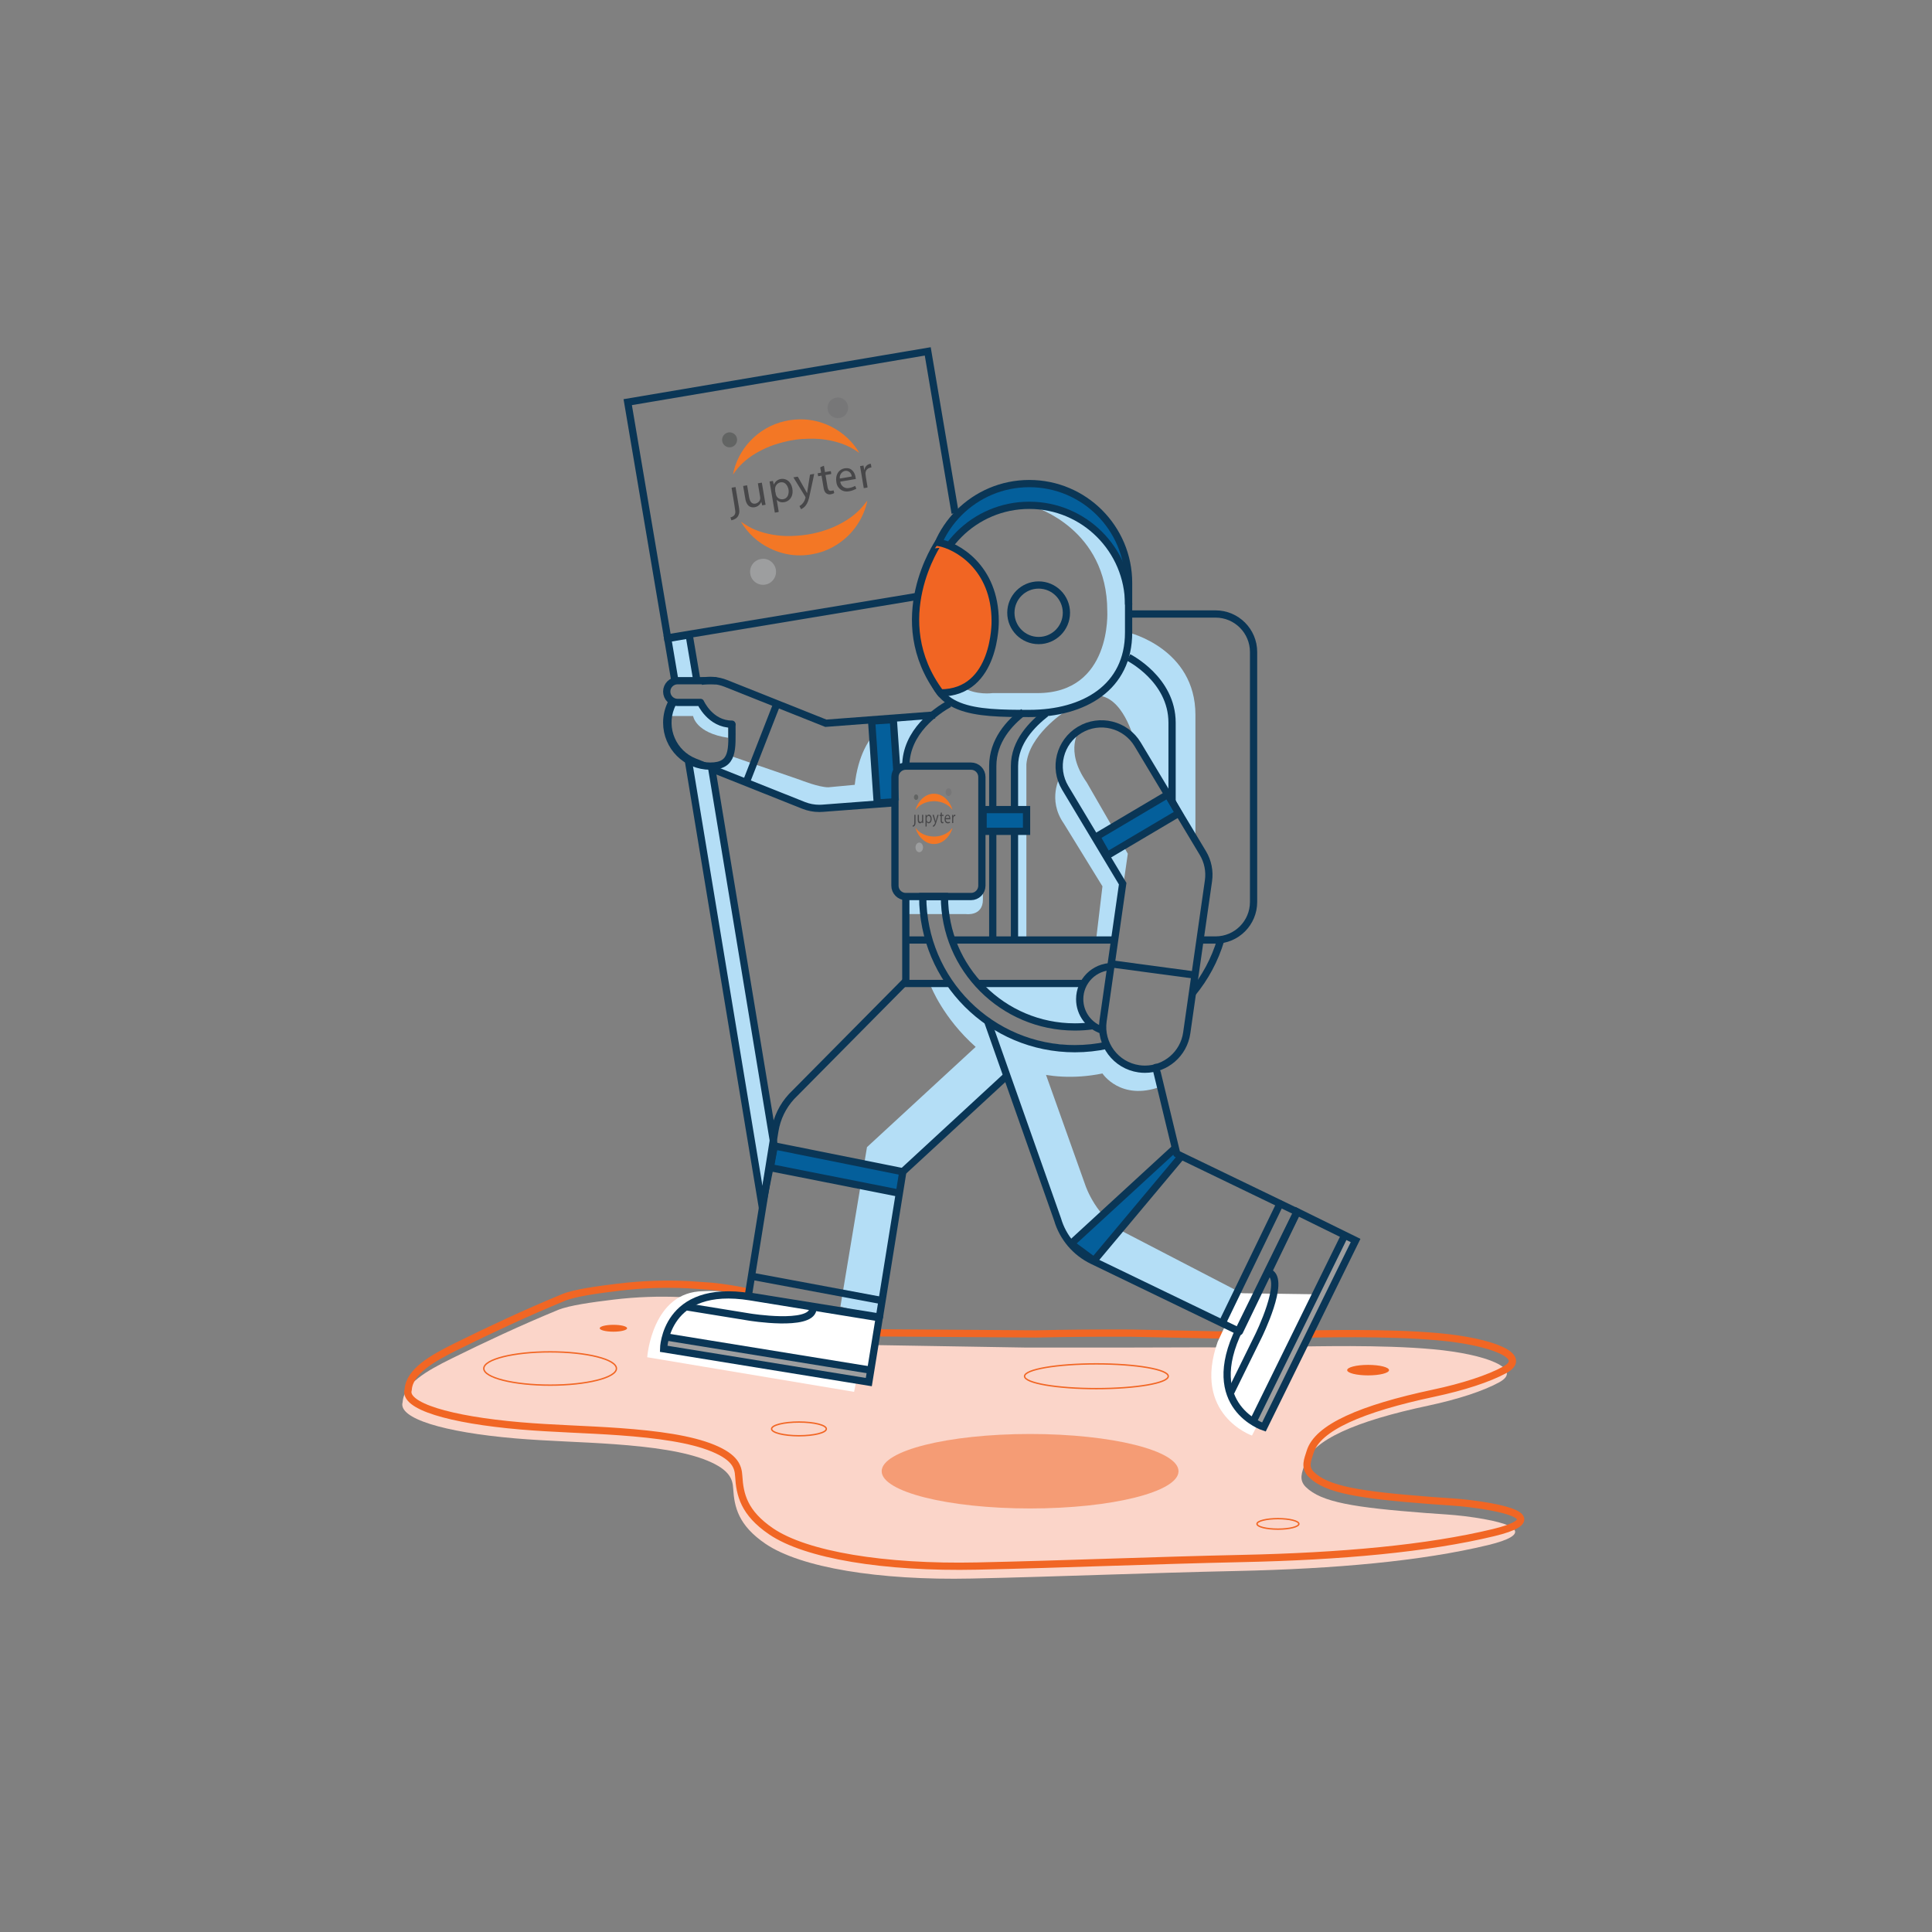 <?xml version="1.0" encoding="utf-8"?>
<!-- Generator: Adobe Illustrator 16.0.0, SVG Export Plug-In . SVG Version: 6.00 Build 0)  -->
<!DOCTYPE svg PUBLIC "-//W3C//DTD SVG 1.1//EN" "http://www.w3.org/Graphics/SVG/1.1/DTD/svg11.dtd">
<svg version="1.1" id="Layer_1" xmlns="http://www.w3.org/2000/svg" xmlns:xlink="http://www.w3.org/1999/xlink" x="0px" y="0px"
	 width="800px" height="800px" viewBox="0 0 800 800" enable-background="new 0 0 800 800" xml:space="preserve">
<rect x="0" y="0" width="800" height="800" fill="#808080" stroke="none"/>
<path fill="#B4DEF6" d="M447.074,302.231c0,0-6.574,8.269,2.926,21.769l17,29.5l-2,14l-23.928-41.259
	C441.072,326.241,431.648,313.463,447.074,302.231z"/>
<path fill="#B4DEF6" d="M302.5,313l29,10c0,0,7.5,3,11.5,3l16-1.5l-1,9l-20.5,1l-43.422-17.263C294.078,317.237,300,318,302.5,313z"
	/>
<path fill="#B4DEF6" d="M431.5,440.5l18,50.5c0,0,4.5,13.5,16.5,19.5l53,27.5l-5.731,12.22L448.5,520c0,0-9-8-13-20.5L413,434
	L431.5,440.5z"/>
<path fill="#045F9B" d="M484.667,477L443.5,515c0,0,6.5,5.333,9.5,7l34-40.667l0.278-3.562L484.667,477z"/>
<path fill="#B4DEF6" d="M385.5,408.5c0,0,5,13,18.5,25L359,475l-11,66l16.15,4.37l9.688-60.183l42.828-39.521L407.5,422
	l-14.666-14.763L385.5,408.5z"/>
<rect x="318.429" y="480.032" transform="matrix(0.979 0.204 -0.204 0.979 105.965 -60.35)" fill="#045F9B" width="54.686" height="7.775"/>
<g>
	<g>
		<g>
			<path fill-rule="evenodd" clip-rule="evenodd" fill="#FBD5C9" d="M292.54,537.922c14.941,1.654,27.859,5.236,37.21,9.667
				c5.317,2.521,10.808,5.243,18.941,7.242c3.313,0.814,2.77,1.478,6.338,2.01L425,558h39l33.999-0.095
				c15.474,0.196,45.664-0.582,61.199-0.519c11.208,0.046,23.277,0.316,34.144,1.305c22.337,2.037,37.594,8.168,27.425,13.709
				c-6.705,3.651-17.171,7.053-29.421,9.66c-29.846,6.349-48.135,14.203-51.162,24.353c-0.912,3.059-2.572,6.268,0.512,9.312
				c6.471,6.386,20.061,8.492,49.696,10.781c5.352,0.414,10.993,0.666,15.993,1.296c24.13,3.033,27.592,7.691,9.778,11.985
				c-27.423,6.613-63.11,9.854-104.368,10.731c-36.761,0.785-72.753,2.33-109.509,3.12c-38.467,0.825-70.854-4.552-85.307-14.385
				c-11.28-7.677-12.917-15.244-13.381-22.873c-0.23-3.822-1.398-7.707-10.594-11.525c-9.198-3.82-23.02-5.721-38.748-6.855
				c-13.548-0.976-27.61-1.259-40.952-2.403c-29.557-2.537-48.602-8.268-46.58-14.983c0.513-7.562,9.782-12.9,20.222-18.047
				c13.862-6.837,28.267-13.611,44.107-20.143c4.635-1.908,14.146-3.206,22.78-4.256c9.725-1.183,19.193-1.474,28.128-1.068
				L292.54,537.922z"/>
		</g>
	</g>
	<g>
		
			<path fill-rule="evenodd" clip-rule="evenodd" fill="none" stroke="#F16624" stroke-width="3" stroke-linecap="round" stroke-linejoin="round" stroke-miterlimit="10" d="
			M310.065,535.077c-4.788-1.054-9.962-1.893-15.536-2.464l-9.528-0.647c-9.151-0.455-18.877-0.181-28.872,1.034
			c-8.634,1.05-18.146,2.348-22.78,4.256c-15.841,6.531-30.245,13.306-44.107,20.143c-10.439,5.146-19.709,10.485-20.222,18.047
			c-2.021,6.716,17.023,12.446,46.58,14.983c13.342,1.145,27.404,1.428,40.952,2.403c15.729,1.135,29.55,3.035,38.748,6.855
			c9.195,3.818,10.363,7.703,10.594,11.525c0.464,7.629,2.101,15.196,13.381,22.873c14.453,9.833,46.84,15.21,85.307,14.385
			c36.756-0.79,72.748-2.335,109.509-3.12c41.258-0.878,76.945-4.118,104.368-10.731c17.813-4.294,14.352-8.952-9.778-11.985
			c-5-0.63-10.642-0.882-15.993-1.296c-29.636-2.289-43.226-4.396-49.696-10.781c-3.084-3.044-1.424-6.253-0.512-9.312
			c3.027-10.149,21.316-18.004,51.162-24.353c12.25-2.607,22.716-6.009,29.421-9.66c10.169-5.541-5.088-11.672-27.425-13.709
			c-10.866-0.988-22.936-1.259-34.144-1.305c-15.3-0.063-43.265,0.691-58.494,0.526l-34.5-0.722
			c-13.298-0.059-26.47,0.033-39.499,0.329l-66.045-0.447"/>
		
			<path fill-rule="evenodd" clip-rule="evenodd" fill="none" stroke="#F16624" stroke-width="3" stroke-linecap="round" stroke-linejoin="round" stroke-miterlimit="10" d="
			M362.955,551.905"/>
	</g>
	
		<ellipse fill-rule="evenodd" clip-rule="evenodd" fill="none" stroke="#F16624" stroke-width="0.579" stroke-linecap="round" stroke-linejoin="round" stroke-miterlimit="10" cx="330.833" cy="591.677" rx="11.333" ry="2.844"/>
	<ellipse fill-rule="evenodd" clip-rule="evenodd" fill="#F16523" cx="566.5" cy="567.343" rx="8.667" ry="2.175"/>
	
		<ellipse fill-rule="evenodd" clip-rule="evenodd" fill="none" stroke="#F16624" stroke-width="0.579" stroke-linecap="round" stroke-linejoin="round" stroke-miterlimit="10" cx="529.166" cy="631.01" rx="8.667" ry="2.175"/>
	
		<ellipse opacity="0.5" fill-rule="evenodd" clip-rule="evenodd" fill="#F16523" cx="426.542" cy="609.202" rx="61.458" ry="15.42"/>
	
		<ellipse fill-rule="evenodd" clip-rule="evenodd" fill="none" stroke="#F16624" stroke-width="0.579" stroke-linecap="round" stroke-linejoin="round" stroke-miterlimit="10" cx="227.792" cy="566.667" rx="27.459" ry="6.89"/>
</g>
<path fill-rule="evenodd" clip-rule="evenodd" fill="#FFFFFF" d="M528.474,574.96l-10.063,19.475c0,0-24.789-8.657-14.207-38.807
	l9.389-20.132l35.344,0.509L528.474,574.96z"/>
<path fill-rule="evenodd" clip-rule="evenodd" fill="#FFFFFF" d="M355.667,566.001l-2,10.333L268,562.001
	c0,0,1.999-27.334,23.333-27.334c0,0,14.667-1,26.001,4c0,0,11.667,0.667,19.667,3l27.666,3l-4,22.334L355.667,566.001z"/>
<path fill-rule="evenodd" clip-rule="evenodd" fill="#B4DEF6" d="M440.5,295c0,0-14.5,9.5-15.5,21.5v18.737V389h-4.5v-71.763
	c0,0-0.75-12.487,11.5-21.487C432,295.75,433,296.5,440.5,295z"/>
<path fill-rule="evenodd" clip-rule="evenodd" fill="#B4DEF6" d="M404.667,406.667l7.5,7.5c0,0,16.214,13.479,40.273,10.573
	c0,0-8.942-5.1-3.941-17.503L404.667,406.667z"/>
<g>
	<path fill-rule="evenodd" clip-rule="evenodd" fill="#B4DEF6" d="M376,378.5h6h18c0,0,7,1,7-6v-5.763c0,0-1.344,4.5-4.922,4.5h-27
		L376,378.5z"/>
	<path fill-rule="evenodd" clip-rule="evenodd" fill="#B4DEF6" d="M276.5,296.5H287c0,0,1,7,14.5,9V301c0,0-7.5,0-11.5-9h-12.179
		L276.5,296.5z"/>
	<path fill-rule="evenodd" clip-rule="evenodd" fill="#B4DEF6" d="M369.903,297.983c0,0-16.403,5.017-16.403,35.017l17-0.582
		v-10.681c0,0,1.156-4.5,4.578-4.5c0,0,1.221-14.632,12.071-21.185L369.903,297.983z"/>
	<path fill-rule="evenodd" clip-rule="evenodd" fill="#B4DEF6" d="M467.328,261.923c0,0,27.672,6.577,27.672,34.077v52l-10-17.5
		L469.5,306c0,0-4.5-18-15.5-18C454,288,466.656,279.846,467.328,261.923z"/>
	<path fill-rule="evenodd" clip-rule="evenodd" fill="#B4DEF6" d="M428.5,210c0,0,30,9,30,43c0,0,2,34-29,34H411c0,0-7,1-12.5-2.5
		l-9.104,2.415c0,0,7.604,8.585,27.104,8.585H430c0,0,32.5-1.5,37-28v-22C467,245.5,461,210,428.5,210z"/>
	<path fill-rule="evenodd" clip-rule="evenodd" fill="#B4DEF6" d="M415.667,439.334c0,0,16.333,10.166,40.833,5.166
		c0,0,7.5,11.5,24,5.5v-8.494c0,0-12.508,6.104-22.004-8.701c0,0-29.53,2.739-48.829-8.471L415.667,439.334z"/>
	<path fill-rule="evenodd" clip-rule="evenodd" fill="#B4DEF6" d="M439,321.5c0,0-5.5,9.5,1.5,19.5l16,26l-2.5,21h8.078
		l2.797-22.087L439,321.5z"/>
</g>
<g>
	<g>
		<path fill="#045F9B" d="M426.205,200.237c-22.712,0-41.124,18.41-41.124,41.123v9c0-22.713,18.412-41.123,41.124-41.123
			c22.711,0,41.123,18.41,41.123,41.123v-9C467.328,218.647,448.916,200.237,426.205,200.237z"/>
	</g>
	<g>
		<polygon fill="#045F9B" points="372.234,331.408 363.253,331.991 360.922,298.066 369.903,297.483 		"/>
		<rect x="407.078" y="334.737" fill-rule="evenodd" clip-rule="evenodd" fill="#045F9B" width="18" height="9"/>
		<polygon fill="#045F9B" points="488.078,336.237 458.515,353.737 454.078,345.907 483.642,328.407 		"/>
	</g>
</g>
<g>
	
		<rect x="275.171" y="560.234" transform="matrix(-0.987 -0.16 0.16 -0.987 541.552 1169.141)" fill="#9D9E9F" width="85.498" height="4.998"/>
	<path fill="none" stroke="#0A3656" stroke-width="3" stroke-miterlimit="10" d="M364.08,545.648l-4.324,26.65l-84.967-13.793
		c0,0,0.457-27.282,35.991-21.513L364.08,545.648z"/>
	
		<line fill="none" stroke="#0A3656" stroke-width="3" stroke-miterlimit="10" x1="360.557" y1="567.364" x2="275.998" y2="553.636"/>
	<path fill="none" stroke="#0A3656" stroke-width="3" stroke-miterlimit="10" d="M284.69,541.201l25.741,4.179
		c0,0,25.004,4.057,26.181-3.178"/>
</g>
<g>
	
		<rect x="497.22" y="548.396" transform="matrix(-0.441 0.897 -0.897 -0.441 1272.581 309.368)" fill="#9D9E9F" width="85.501" height="5.002"/>
	<path fill="none" stroke="#0A3656" stroke-width="3" stroke-miterlimit="10" d="M537.093,501.758l24.229,11.912l-37.977,77.249
		c0,0-25.96-8.392-10.077-40.699L537.093,501.758z"/>
	
		<line fill="none" stroke="#0A3656" stroke-width="3" stroke-miterlimit="10" x1="556.836" y1="511.465" x2="519.039" y2="588.343"/>
	<path fill="none" stroke="#0A3656" stroke-width="3" stroke-miterlimit="10" d="M509.684,576.401l11.506-23.403
		c0,0,11.173-22.734,4.594-25.969"/>
</g>
<g>
	<g>
		<path fill="none" stroke="#0A3656" stroke-width="3" stroke-miterlimit="10" d="M290.361,282.135
			c3.293-0.719,6.829-0.496,10.195,0.846l41.404,16.501l45.188-3.429"/>
		<path fill="none" stroke="#0A3656" stroke-width="3" stroke-miterlimit="10" d="M370.5,332.418l-29.931,2.27
			c-0.441,0.033-0.884,0.05-1.324,0.05c-2.215,0-4.414-0.421-6.479-1.243l-45.167-18c-8.979-3.578-13.356-13.757-9.778-22.735
			c0.276-0.694,0.592-1.36,0.943-1.997"/>
	</g>
</g>
<polyline fill="none" stroke="#0A3656" stroke-width="3" stroke-miterlimit="10" points="370.128,332.045 363.253,332.491 
	360.922,298.566 369.903,297.983 371.361,319.19 "/>
<polyline fill-rule="evenodd" clip-rule="evenodd" fill="#B4DEF6" stroke="#0A3656" stroke-width="3" stroke-miterlimit="10" points="
	288.477,281.3 285.361,262.893 276.488,264.395 279.491,282.142 "/>
<polyline fill-rule="evenodd" clip-rule="evenodd" fill="#B4DEF6" stroke="#0A3656" stroke-width="3" stroke-miterlimit="10" points="
	284.941,314.352 315.584,499.403 320.584,474.484 294.482,316.795 "/>
<polyline fill="none" stroke="#0A3656" stroke-width="3" stroke-miterlimit="10" points="379.5,247 276.444,264.136 
	259.927,166.523 384.161,145.502 395.5,212.5 "/>
<g>
	<path fill-rule="evenodd" clip-rule="evenodd" fill="#F37725" d="M306.788,216.019c0.994,0.638,1.974,1.333,3.024,1.928
		c3.188,1.809,6.639,2.861,10.239,3.471c2.433,0.41,4.882,0.603,7.348,0.544c1.626-0.04,3.254-0.16,4.869-0.338
		c1.437-0.159,2.878-0.379,4.296-0.677c4.965-1.052,9.66-2.82,13.967-5.554c3.034-1.927,5.714-4.24,7.849-7.16
		c0.276-0.372,0.591-0.717,0.774-0.943c-0.66,3.267-1.956,6.493-3.848,9.472c-1.896,2.985-4.271,5.526-7.114,7.623
		c-2.841,2.102-5.964,3.64-9.379,4.555c-6.846,1.818-13.495,1.237-19.888-1.813C313.746,224.651,309.723,220.891,306.788,216.019z"
		/>
	<path fill-rule="evenodd" clip-rule="evenodd" fill="#F37725" d="M303.494,196.552c1.896-10.344,10.175-19.694,21.663-22.206
		c14.216-3.104,25.805,4.634,30.671,13.203c-0.473-0.316-1.021-0.69-1.583-1.06c-2.495-1.634-5.216-2.75-8.079-3.533
		c-2.977-0.805-6.013-1.23-9.094-1.295c-1.506-0.032-3.028,0.041-4.54,0.102c-2.109,0.09-4.186,0.441-6.244,0.86
		c-1.356,0.278-2.696,0.661-4.025,1.033c-2.331,0.662-4.567,1.56-6.729,2.643c-3.736,1.865-7.123,4.218-9.882,7.385
		c-0.717,0.814-1.319,1.729-1.979,2.602C303.616,196.366,303.564,196.442,303.494,196.552z"/>
	<path fill-rule="evenodd" clip-rule="evenodd" fill="#777778" d="M342.725,169.609c-0.411-2.203,1.004-4.514,3.505-4.952
		c2.515-0.444,4.562,1.348,4.922,3.502c0.37,2.231-1.111,4.511-3.476,4.933C345.37,173.498,343.107,171.939,342.725,169.609z"/>
	<path fill-rule="evenodd" clip-rule="evenodd" fill="#9D9E9F" d="M310.683,237.704c-0.518-2.772,1.257-5.68,4.402-6.232
		c3.161-0.554,5.737,1.699,6.188,4.406c0.467,2.806-1.395,5.676-4.372,6.198C314.007,242.59,311.157,240.635,310.683,237.704z"/>
	<path fill-rule="evenodd" clip-rule="evenodd" fill="#474749" d="M321.634,207.06c0.017,0.096,0.034,0.198,0.051,0.3
		c0.243,1.438,0.481,2.875,0.732,4.31c0.05,0.257-0.005,0.354-0.274,0.39c-0.422,0.047-0.84,0.134-1.307,0.213
		c-0.73-4.316-1.454-8.596-2.182-12.894c0.437-0.073,0.902-0.152,1.404-0.237c0.109,0.492,0.222,0.979,0.345,1.513
		c0.157-0.273,0.267-0.5,0.409-0.707c1.431-2.115,4.516-2.232,6.15-0.235c0.761,0.934,1.099,2.03,1.207,3.208
		c0.074,0.856,0.003,1.694-0.314,2.497c-0.756,1.952-2.712,2.755-4.279,2.557c-0.632-0.077-1.187-0.342-1.671-0.756
		c-0.072-0.06-0.145-0.12-0.217-0.18C321.672,207.046,321.651,207.051,321.634,207.06z M321.027,203.788
		c0.023,0.002,0.048-0.002,0.07-0.006c0.053,0.309,0.091,0.626,0.163,0.924c0.26,1.142,1.217,1.96,2.369,2.034
		c1.185,0.084,2.278-0.573,2.664-1.67c0.524-1.502,0.313-2.936-0.57-4.242c-0.53-0.777-1.294-1.207-2.257-1.135
		c-1.283,0.096-2.389,1.183-2.512,2.513C320.903,202.726,321,203.26,321.027,203.788z"/>
	<path fill-rule="evenodd" clip-rule="evenodd" fill="#474749" d="M354.107,201.201c0.154,0.361,0.314,0.735,0.495,1.174
		c-0.512,0.229-1.005,0.496-1.527,0.668c-0.976,0.339-1.979,0.578-3.028,0.45c-1.789-0.216-3.304-1.624-3.648-3.391
		c-0.199-1.034-0.271-2.073,0.013-3.111c0.628-2.277,2.611-3.304,4.61-3.112c0.547,0.053,1.055,0.242,1.494,0.574
		c1.284,0.975,1.674,2.367,1.878,3.889c-0.127,0.021-0.231,0.039-0.333,0.057c-1.936,0.328-3.877,0.656-5.811,0.983
		c-0.317,0.054-0.332,0.075-0.256,0.394c0.41,1.657,1.889,2.619,3.57,2.303c0.443-0.084,0.889-0.183,1.314-0.335
		C353.297,201.604,353.688,201.387,354.107,201.201z M352.652,197.313c0.055-0.823-0.501-1.711-1.315-2.108
		c-0.884-0.444-1.872-0.307-2.646,0.396c-0.757,0.674-1.065,1.521-0.943,2.542C349.41,197.861,351.03,197.587,352.652,197.313z"/>
	<path fill-rule="evenodd" clip-rule="evenodd" fill="#474749" d="M313.812,200.132c0.567-0.096,1.089-0.184,1.646-0.278
		c0.517,3.056,1.031,6.1,1.549,9.159c-0.444,0.075-0.918,0.155-1.407,0.238c-0.113-0.46-0.226-0.913-0.358-1.44
		c-0.077,0.149-0.121,0.236-0.165,0.326c-0.704,1.402-2.307,2.182-3.837,1.884c-1.115-0.219-1.778-0.955-2.189-1.949
		c-0.173-0.407-0.306-0.841-0.384-1.271c-0.322-1.791-0.614-3.585-0.917-5.378c-0.01-0.058-0.013-0.116-0.021-0.195
		c0.533-0.09,1.063-0.18,1.618-0.273c0.02,0.104,0.045,0.198,0.063,0.3c0.26,1.537,0.51,3.072,0.786,4.601
		c0.087,0.464,0.209,0.923,0.376,1.358c0.619,1.6,2.078,1.591,3.071,0.988c0.878-0.536,1.282-1.358,1.122-2.387
		c-0.276-1.783-0.594-3.563-0.896-5.351C313.851,200.361,313.834,200.26,313.812,200.132z"/>
	<path fill-rule="evenodd" clip-rule="evenodd" fill="#474749" d="M337.134,196.228c-0.156,0.813-0.31,1.579-0.473,2.346
		c-0.535,2.497-1.062,4.997-1.622,7.494c-0.201,0.881-0.502,1.742-0.95,2.543c-0.509,0.905-1.199,1.646-2.153,2.115
		c-0.072,0.036-0.156,0.066-0.263,0.108c-0.211-0.433-0.413-0.851-0.626-1.288c0.104-0.066,0.198-0.122,0.286-0.187
		c1.147-0.75,1.841-1.814,2.175-3.129c0.075-0.304-0.051-0.545-0.199-0.788c-0.837-1.354-1.671-2.714-2.508-4.073
		c-0.709-1.154-1.42-2.303-2.127-3.457c-0.037-0.065-0.075-0.132-0.128-0.216c0.069-0.025,0.12-0.053,0.172-0.062
		c0.479-0.081,0.953-0.158,1.419-0.248c0.146-0.024,0.222,0.013,0.297,0.143c1.211,2.146,2.419,4.298,3.633,6.447
		c0.034,0.058,0.072,0.113,0.14,0.233c0.042-0.32,0.07-0.58,0.11-0.835c0.348-2.215,0.696-4.442,1.057-6.659
		c0.015-0.084,0.104-0.198,0.171-0.212C336.055,196.402,336.572,196.322,337.134,196.228z"/>
	<path fill-rule="evenodd" clip-rule="evenodd" fill="#626463" d="M302.604,185.194c-1.682,0.276-3.289-0.875-3.561-2.558
		c-0.271-1.674,0.896-3.301,2.563-3.575c1.678-0.273,3.283,0.866,3.564,2.522C305.453,183.308,304.316,184.907,302.604,185.194z"/>
	<path fill-rule="evenodd" clip-rule="evenodd" fill="#474749" d="M340.174,196.965c-0.476,0.08-0.924,0.156-1.391,0.235
		c-0.069-0.411-0.136-0.804-0.207-1.223c0.388-0.065,0.75-0.138,1.123-0.185c0.247-0.025,0.322-0.111,0.272-0.365
		c-0.112-0.556-0.186-1.127-0.295-1.679c-0.043-0.209,0.021-0.301,0.204-0.372c0.423-0.162,0.837-0.345,1.287-0.527
		c0.148,0.877,0.293,1.735,0.443,2.622c0.284-0.048,0.539-0.091,0.794-0.134c0.463-0.079,0.933-0.152,1.394-0.238
		c0.176-0.037,0.238,0.016,0.266,0.185c0.033,0.254,0.072,0.515,0.13,0.772c0.038,0.182-0.026,0.246-0.204,0.271
		c-0.625,0.098-1.24,0.21-1.863,0.315c-0.09,0.015-0.184,0.031-0.293,0.049c0.017,0.112,0.018,0.197,0.032,0.284
		c0.269,1.592,0.531,3.186,0.816,4.777c0.06,0.316,0.173,0.644,0.313,0.932c0.208,0.426,0.582,0.63,1.06,0.567
		c0.368-0.04,0.734-0.118,1.146-0.188c0.067,0.305,0.15,0.656,0.223,1.016c0.012,0.044-0.041,0.139-0.083,0.156
		c-0.933,0.423-1.89,0.711-2.892,0.229c-0.635-0.302-0.952-0.877-1.194-1.496c-0.088-0.228-0.136-0.471-0.176-0.71
		c-0.287-1.688-0.571-3.376-0.856-5.063C340.211,197.13,340.198,197.064,340.174,196.965z"/>
	<path fill-rule="evenodd" clip-rule="evenodd" fill="#474749" d="M302.851,215.451c-0.142-0.436-0.257-0.808-0.384-1.207
		c0.127-0.037,0.257-0.067,0.373-0.104c1.249-0.445,1.782-1.271,1.607-2.611c-0.184-1.438-0.414-2.868-0.646-4.298
		c-0.266-1.663-0.553-3.314-0.84-4.967c-0.043-0.252,0.022-0.336,0.269-0.367c0.438-0.056,0.874-0.146,1.34-0.225
		c0.023,0.141,0.04,0.237,0.058,0.34c0.438,2.588,0.878,5.172,1.307,7.756c0.104,0.624,0.202,1.258,0.215,1.891
		c0.013,0.761-0.202,1.5-0.604,2.146c-0.395,0.643-1.018,1.042-1.707,1.33C303.533,215.264,303.198,215.339,302.851,215.451z"/>
	<path fill-rule="evenodd" clip-rule="evenodd" fill="#474749" d="M356.132,193.015c0.465-0.079,0.921-0.155,1.425-0.241
		c0.101,0.594,0.2,1.181,0.299,1.766c0.027-0.004,0.059-0.006,0.083-0.002c0.024-0.087,0.051-0.172,0.067-0.263
		c0.25-1.163,1.168-2.028,2.347-2.218c0.173-0.023,0.247,0.012,0.278,0.197c0.063,0.433,0.143,0.859,0.214,1.276
		c-0.347,0.092-0.665,0.148-0.962,0.268c-0.973,0.384-1.561,1.318-1.501,2.353c0.029,0.474,0.079,0.942,0.155,1.402
		c0.218,1.336,0.445,2.677,0.678,4.009c0.042,0.236-0.014,0.327-0.25,0.359c-0.435,0.052-0.859,0.138-1.291,0.21
		C357.158,199.082,356.647,196.062,356.132,193.015z"/>
</g>
<path fill="none" stroke="#0A3656" stroke-width="3" stroke-miterlimit="10" d="M467.328,272.237c0,0,18,9,18,27v33.262"/>
<line fill="none" stroke="#0A3656" stroke-width="3" stroke-miterlimit="10" x1="405.5" y1="407.237" x2="449.168" y2="407.237"/>
<polyline fill="none" stroke="#0A3656" stroke-width="3" stroke-miterlimit="10" points="375.078,370.837 375.078,407.237 
	392.834,407.237 "/>
<path fill="none" stroke="#0A3656" stroke-width="3" stroke-miterlimit="10" d="M393.103,291.383
	c-5.261,2.945-18.024,11.563-18.024,25.854"/>
<path fill="none" stroke="#0A3656" stroke-width="3" stroke-miterlimit="10" d="M496.5,389.237h6.828
	c8.698,0,15.75-7.053,15.75-15.75v-21.25v-61v-21.25c0-8.698-7.052-15.75-15.75-15.75h-36"/>
<path fill="none" stroke="#0A3656" stroke-width="3" stroke-miterlimit="10" d="M467.328,261.923
	c0,22.712-18.412,33.508-41.123,33.508c-22.712,0-41.124-0.481-41.124-23.193V241.36c0-22.713,18.412-41.123,41.124-41.123
	c22.711,0,41.123,18.41,41.123,41.123V261.923z"/>
<path fill="none" stroke="#0A3656" stroke-width="3" stroke-miterlimit="10" d="M385.081,250.36
	c0-22.713,18.412-41.123,41.124-41.123c22.711,0,41.123,18.41,41.123,41.123"/>
<circle fill="none" stroke="#0A3656" stroke-width="3" stroke-miterlimit="10" cx="430.079" cy="253.737" r="11.5"/>
<g>
	<path fill="#F16523" stroke="#0A3656" stroke-width="3" stroke-miterlimit="10" d="M389.396,286.915
		c23.186,0,22.686-29.678,22.686-29.678c0-22.534-16.112-31.354-23.44-32.609C388.641,224.628,366.71,256.593,389.396,286.915z"/>
</g>
<line fill="none" stroke="#0A3656" stroke-width="3" stroke-miterlimit="10" x1="394.5" y1="389.237" x2="462.078" y2="389.237"/>
<line fill="none" stroke="#0A3656" stroke-width="3" stroke-miterlimit="10" x1="375.078" y1="389.237" x2="384.5" y2="389.237"/>
<line fill="none" stroke="#0A3656" stroke-width="3" stroke-miterlimit="10" x1="411.078" y1="344.172" x2="411.078" y2="389.237"/>
<path fill="none" stroke="#0A3656" stroke-width="3" stroke-miterlimit="10" d="M423.838,294.828
	c-5.768,4.362-12.76,11.832-12.76,22.409v17.6"/>
<line fill="none" stroke="#0A3656" stroke-width="3" stroke-miterlimit="10" x1="420.078" y1="389.237" x2="420.078" y2="344.171"/>
<path fill="none" stroke="#0A3656" stroke-width="3" stroke-miterlimit="10" d="M433.084,295.411
	c-5.604,4.43-13.006,11.706-13.006,21.826v17.934"/>
<rect x="407.078" y="335.237" fill-rule="evenodd" clip-rule="evenodd" fill="none" stroke="#0A3656" stroke-width="3" stroke-miterlimit="10" width="18" height="9"/>
<g>
	<g>
		<path fill="none" stroke="#0A3656" stroke-width="3" stroke-miterlimit="10" d="M493.69,411.315
			c5.302-6.424,9.355-13.917,11.789-22.106 M452.44,424.74c-2.407,0.328-4.864,0.497-7.362,0.497c-29.823,0-54-24.177-54-54h-9
			c0,34.794,28.206,63,63,63c4.604,0,9.094-0.494,13.418-1.433"/>
	</g>
</g>
<path fill="none" stroke="#0A3656" stroke-width="3" stroke-miterlimit="10" d="M370.578,366.737c0,2.485,2.015,4.5,4.5,4.5h27
	c2.485,0,4.5-2.015,4.5-4.5v-45c0-2.485-2.015-4.5-4.5-4.5h-27c-2.485,0-4.5,2.015-4.5,4.5V366.737z"/>
<g>
	<path fill-rule="evenodd" clip-rule="evenodd" fill="#F37725" d="M379.034,342.751c0.253,0.294,0.499,0.608,0.771,0.891
		c0.824,0.856,1.76,1.454,2.761,1.898c0.675,0.3,1.366,0.521,2.074,0.652c0.467,0.086,0.938,0.143,1.408,0.178
		c0.419,0.03,0.841,0.039,1.261,0.018c1.471-0.077,2.898-0.433,4.263-1.164c0.961-0.516,1.839-1.194,2.591-2.128
		c0.097-0.119,0.203-0.226,0.267-0.297c-0.347,1.151-0.873,2.249-1.559,3.219c-0.687,0.973-1.488,1.753-2.402,2.343
		c-0.914,0.592-1.882,0.96-2.902,1.083c-2.045,0.241-3.919-0.382-5.599-1.89C380.605,346.331,379.637,344.71,379.034,342.751z"/>
	<path fill-rule="evenodd" clip-rule="evenodd" fill="#F37725" d="M379.034,335.443c1.042-3.657,3.861-6.559,7.268-6.766
		c4.215-0.255,7.155,3.284,8.131,6.712c-0.119-0.145-0.259-0.314-0.4-0.484c-0.635-0.75-1.358-1.325-2.14-1.788
		c-0.812-0.478-1.66-0.82-2.537-1.034c-0.43-0.104-0.868-0.172-1.304-0.243c-0.607-0.098-1.218-0.098-1.827-0.071
		c-0.4,0.018-0.803,0.074-1.2,0.128c-0.698,0.098-1.382,0.287-2.052,0.549c-1.159,0.45-2.241,1.1-3.184,2.085
		c-0.244,0.253-0.461,0.55-0.691,0.827C379.077,335.384,379.059,335.408,379.034,335.443z"/>
	<path fill-rule="evenodd" clip-rule="evenodd" fill="#777778" d="M391.555,328.034c-0.011-0.829,0.506-1.585,1.241-1.591
		c0.741-0.007,1.239,0.773,1.238,1.582c-0.002,0.837-0.536,1.577-1.232,1.585C392.123,329.616,391.551,328.908,391.555,328.034z"/>
	<path fill-rule="evenodd" clip-rule="evenodd" fill="#9D9E9F" d="M379.098,350.905c-0.014-1.044,0.635-1.995,1.561-2.003
		c0.931-0.007,1.559,0.975,1.557,1.99c-0.003,1.053-0.674,1.985-1.551,1.992C379.813,352.894,379.092,352.004,379.098,350.905z"/>
	<path fill-rule="evenodd" clip-rule="evenodd" fill="#474749" d="M383.712,340.398c0,0.036,0,0.074,0,0.112
		c0,0.54-0.001,1.079,0.001,1.618c0.002,0.097-0.019,0.129-0.098,0.125c-0.123-0.009-0.246-0.003-0.384-0.003c0-1.62,0-3.227,0-4.84
		c0.129,0,0.266,0,0.413,0c0.008,0.187,0.017,0.371,0.025,0.573c0.059-0.09,0.101-0.166,0.151-0.232
		c0.512-0.684,1.399-0.536,1.771,0.294c0.172,0.388,0.215,0.809,0.189,1.245c-0.02,0.317-0.081,0.618-0.211,0.892
		c-0.311,0.666-0.908,0.838-1.348,0.669c-0.176-0.067-0.322-0.198-0.441-0.379c-0.018-0.026-0.035-0.053-0.053-0.079
		C383.724,340.396,383.718,340.396,383.712,340.398z M383.697,339.167c0.006,0.002,0.014,0.002,0.021,0.002
		c0,0.116-0.005,0.234,0.001,0.348c0.02,0.433,0.254,0.79,0.579,0.889c0.335,0.104,0.68-0.068,0.843-0.445
		c0.223-0.516,0.231-1.052,0.042-1.583c-0.114-0.316-0.312-0.521-0.59-0.554c-0.372-0.044-0.741,0.284-0.84,0.762
		C383.713,338.771,383.715,338.973,383.697,339.167z"/>
	<path fill-rule="evenodd" clip-rule="evenodd" fill="#474749" d="M393.28,340.266c0.027,0.142,0.055,0.288,0.085,0.459
		c-0.157,0.052-0.312,0.119-0.469,0.149c-0.295,0.063-0.594,0.089-0.888-0.022c-0.501-0.189-0.866-0.797-0.879-1.463
		c-0.007-0.39,0.022-0.773,0.153-1.135c0.29-0.792,0.907-1.044,1.47-0.851c0.153,0.053,0.29,0.153,0.399,0.302
		c0.319,0.435,0.363,0.967,0.349,1.535c-0.038,0-0.068,0-0.098,0c-0.569,0-1.141,0-1.71,0c-0.093,0-0.098,0.007-0.092,0.128
		c0.037,0.63,0.413,1.072,0.909,1.061c0.131-0.003,0.263-0.012,0.393-0.041C393.029,340.362,393.152,340.308,393.28,340.266z
		 M393.053,338.757c0.056-0.297-0.061-0.655-0.274-0.851c-0.23-0.217-0.521-0.228-0.775-0.019c-0.249,0.199-0.378,0.489-0.393,0.869
		C392.1,338.757,392.576,338.757,393.053,338.757z"/>
	<path fill-rule="evenodd" clip-rule="evenodd" fill="#474749" d="M381.811,337.388c0.167,0,0.32,0,0.483,0c0,1.146,0,2.289,0,3.438
		c-0.131,0-0.27,0-0.414,0c-0.01-0.175-0.021-0.347-0.032-0.548c-0.029,0.05-0.046,0.079-0.063,0.109
		c-0.269,0.468-0.765,0.653-1.188,0.45c-0.309-0.148-0.463-0.458-0.532-0.847c-0.029-0.159-0.047-0.325-0.048-0.487
		c-0.006-0.674-0.003-1.347-0.003-2.02c0-0.021,0.003-0.043,0.004-0.072c0.157,0,0.313,0,0.477,0c0,0.039,0.003,0.075,0.003,0.113
		c0,0.577-0.003,1.152,0.002,1.728c0.002,0.175,0.016,0.35,0.042,0.519c0.1,0.622,0.518,0.709,0.83,0.551
		c0.277-0.142,0.433-0.417,0.437-0.802c0.008-0.668,0.003-1.337,0.003-2.008C381.811,337.474,381.811,337.436,381.811,337.388z"/>
	<path fill-rule="evenodd" clip-rule="evenodd" fill="#474749" d="M388.668,337.402c-0.084,0.287-0.165,0.558-0.249,0.827
		c-0.273,0.878-0.545,1.758-0.826,2.635c-0.1,0.309-0.228,0.604-0.395,0.869c-0.189,0.299-0.423,0.526-0.718,0.639
		c-0.023,0.009-0.048,0.015-0.08,0.023c-0.04-0.171-0.078-0.336-0.117-0.509c0.033-0.018,0.063-0.032,0.091-0.05
		c0.364-0.203,0.614-0.549,0.772-1.008c0.037-0.106,0.013-0.202-0.018-0.3c-0.174-0.546-0.347-1.094-0.521-1.642
		c-0.147-0.465-0.295-0.928-0.44-1.393c-0.008-0.026-0.016-0.053-0.026-0.087c0.021-0.005,0.036-0.012,0.052-0.012
		c0.141,0,0.28,0.001,0.418-0.003c0.043,0,0.063,0.019,0.078,0.07c0.242,0.858,0.483,1.718,0.727,2.577
		c0.007,0.023,0.015,0.046,0.028,0.094c0.027-0.114,0.049-0.207,0.072-0.298c0.206-0.787,0.414-1.578,0.624-2.365
		c0.009-0.029,0.039-0.065,0.059-0.066C388.352,337.399,388.503,337.402,388.668,337.402z"/>
	<path fill-rule="evenodd" clip-rule="evenodd" fill="#626463" d="M379.328,331.244c-0.494-0.003-0.898-0.522-0.895-1.153
		c0.004-0.628,0.417-1.149,0.906-1.146c0.493,0.004,0.896,0.519,0.896,1.141C380.234,330.731,379.832,331.245,379.328,331.244z"/>
	<path fill-rule="evenodd" clip-rule="evenodd" fill="#474749" d="M389.501,337.859c-0.14,0-0.271,0-0.408,0
		c0-0.154,0-0.302,0-0.459c0.114,0,0.221-0.004,0.33,0.002c0.071,0.006,0.098-0.021,0.096-0.116
		c-0.006-0.21,0.001-0.423-0.003-0.631c-0.003-0.079,0.021-0.108,0.076-0.123c0.129-0.033,0.256-0.074,0.393-0.113
		c0,0.329,0,0.651,0,0.984c0.084,0,0.159,0,0.234,0c0.136,0,0.273,0.002,0.41-0.001c0.052-0.003,0.066,0.021,0.066,0.084
		c-0.003,0.095-0.004,0.192,0,0.29c0.002,0.068-0.02,0.088-0.071,0.086c-0.184-0.003-0.365,0-0.548,0c-0.027,0-0.055,0-0.087,0
		c-0.001,0.042-0.005,0.073-0.005,0.105c0,0.598-0.002,1.195,0.003,1.794c0.001,0.119,0.019,0.245,0.044,0.359
		c0.039,0.168,0.137,0.266,0.275,0.272c0.107,0.008,0.216,0.002,0.337,0.002c0.005,0.115,0.012,0.249,0.015,0.385
		c0.002,0.017-0.019,0.048-0.031,0.052c-0.287,0.097-0.574,0.143-0.838-0.095c-0.167-0.149-0.229-0.379-0.269-0.62
		c-0.015-0.088-0.017-0.18-0.017-0.27c0-0.634,0-1.268,0-1.9C389.504,337.922,389.504,337.897,389.501,337.859z"/>
	<path fill-rule="evenodd" clip-rule="evenodd" fill="#474749" d="M377.936,342.301c-0.02-0.168-0.035-0.311-0.052-0.464
		c0.038-0.006,0.076-0.009,0.111-0.016c0.379-0.085,0.571-0.354,0.587-0.854c0.017-0.536,0.021-1.072,0.022-1.608
		c0.005-0.623,0.002-1.243,0-1.864c0-0.095,0.022-0.121,0.095-0.117c0.128,0.007,0.258,0.001,0.395,0.001c0,0.053,0,0.089,0,0.127
		c0,0.972,0,1.941-0.002,2.911c-0.001,0.234-0.003,0.472-0.03,0.703c-0.033,0.278-0.13,0.535-0.276,0.746
		c-0.144,0.21-0.342,0.317-0.553,0.38C378.14,342.274,378.04,342.281,377.936,342.301z"/>
	<path fill-rule="evenodd" clip-rule="evenodd" fill="#474749" d="M394.256,337.403c0.137,0,0.271,0,0.419,0
		c0,0.223,0,0.443,0,0.663c0.008,0,0.017,0.001,0.023,0.004c0.012-0.03,0.023-0.06,0.032-0.092c0.128-0.409,0.433-0.668,0.778-0.664
		c0.051,0.002,0.07,0.02,0.07,0.089c-0.003,0.162-0.001,0.322-0.001,0.479c-0.104,0.012-0.197,0.013-0.287,0.038
		c-0.297,0.08-0.511,0.385-0.544,0.766c-0.015,0.175-0.022,0.349-0.023,0.521c-0.002,0.501-0.002,1.004,0,1.505
		c0.001,0.089-0.02,0.118-0.089,0.115c-0.127-0.008-0.252-0.003-0.379-0.003C394.256,339.681,394.256,338.547,394.256,337.403z"/>
</g>
<path fill="none" stroke="#0A3656" stroke-width="3" stroke-linecap="round" stroke-linejoin="round" stroke-miterlimit="10" d="
	M303.078,300.237c0,9.941,0.941,17-9,17s-18-8.059-18-18c0-2.96,0.714-5.751,1.979-8.214"/>
<path fill="none" stroke="#0A3656" stroke-width="3" stroke-linecap="round" stroke-linejoin="round" stroke-miterlimit="10" d="
	M303.078,299.862c-9,0-13-9-13-9h-9.5c-2.485,0-4.5-2.015-4.5-4.5s2.015-4.5,4.5-4.5h15.5"/>
<line fill="none" stroke="#0A3656" stroke-width="3" stroke-miterlimit="10" x1="321.578" y1="291.737" x2="309.078" y2="323.737"/>
<path fill="none" stroke="#0A3656" stroke-width="3" stroke-miterlimit="10" d="M456.563,426.631
	c-5.495-1.709-9.484-6.836-9.484-12.894c0-7.456,6.044-13.5,13.5-13.5"/>
<g>
	<g>
		<path fill="none" stroke="#0A3656" stroke-width="3" stroke-miterlimit="10" d="M474.1,442.739c-0.824,0-1.656-0.058-2.496-0.178
			c-9.568-1.367-16.217-10.231-14.85-19.799l8.121-56.85l-23.803-39.672c-4.973-8.288-2.285-19.037,6.002-24.01
			c8.288-4.974,19.038-2.285,24.01,6.002l27,45c2.068,3.446,2.887,7.5,2.318,11.479l-9,63
			C490.155,436.44,482.668,442.738,474.1,442.739z"/>
	</g>
</g>
<polygon fill="none" stroke="#0A3656" stroke-width="3" stroke-miterlimit="10" points="488.078,336.737 458.515,354.237 
	454.078,346.407 483.642,328.907 "/>
<line fill="none" stroke="#0A3656" stroke-width="3" stroke-miterlimit="10" x1="461.078" y1="399.237" x2="494.578" y2="403.737"/>
<g>
	<path fill="none" stroke="#0A3656" stroke-width="3" stroke-linecap="round" stroke-linejoin="round" stroke-miterlimit="10" d="
		M416.667,445.667l-42.828,39.521l-9.688,60.183l-54.301-8.74l11-68.333c0.855-5.316,3.254-10.265,6.896-14.231l47.256-47.731"/>
</g>
<g>
	<path fill="none" stroke="#0A3656" stroke-width="3" stroke-linecap="round" stroke-linejoin="round" stroke-miterlimit="10" d="
		M409.001,423.001l28.913,81.93c2.183,7.473,7.43,13.67,14.44,17.054l60.879,29.392l23.912-49.529l-49.867-24.075l-8.64-35.767"/>
</g>
<ellipse fill-rule="evenodd" clip-rule="evenodd" fill="none" stroke="#F16624" stroke-width="0.579" stroke-linecap="round" stroke-linejoin="round" stroke-miterlimit="10" cx="454" cy="569.875" rx="29.75" ry="5.125"/>
<ellipse fill-rule="evenodd" clip-rule="evenodd" fill="#F16523" cx="254" cy="550" rx="5.667" ry="1.422"/>
<line fill="none" stroke="#0A3656" stroke-width="3" stroke-linecap="round" stroke-linejoin="round" stroke-miterlimit="10" x1="530" y1="498.5" x2="506.5" y2="547"/>
<line fill="none" stroke="#0A3656" stroke-width="3" stroke-linecap="round" stroke-linejoin="round" stroke-miterlimit="10" x1="311.5" y1="528.5" x2="365" y2="538.5"/>
<polyline fill="none" stroke="#0A3656" stroke-width="3" stroke-linecap="round" stroke-linejoin="round" stroke-miterlimit="10" points="
	373.839,485.188 320.584,474.484 319,483.5 372,494 "/>
<polyline fill="none" stroke="#0A3656" stroke-width="3" stroke-linecap="round" stroke-linejoin="round" stroke-miterlimit="10" points="
	486.5,475.5 443.5,515 453,522 489,479 "/>
</svg>
